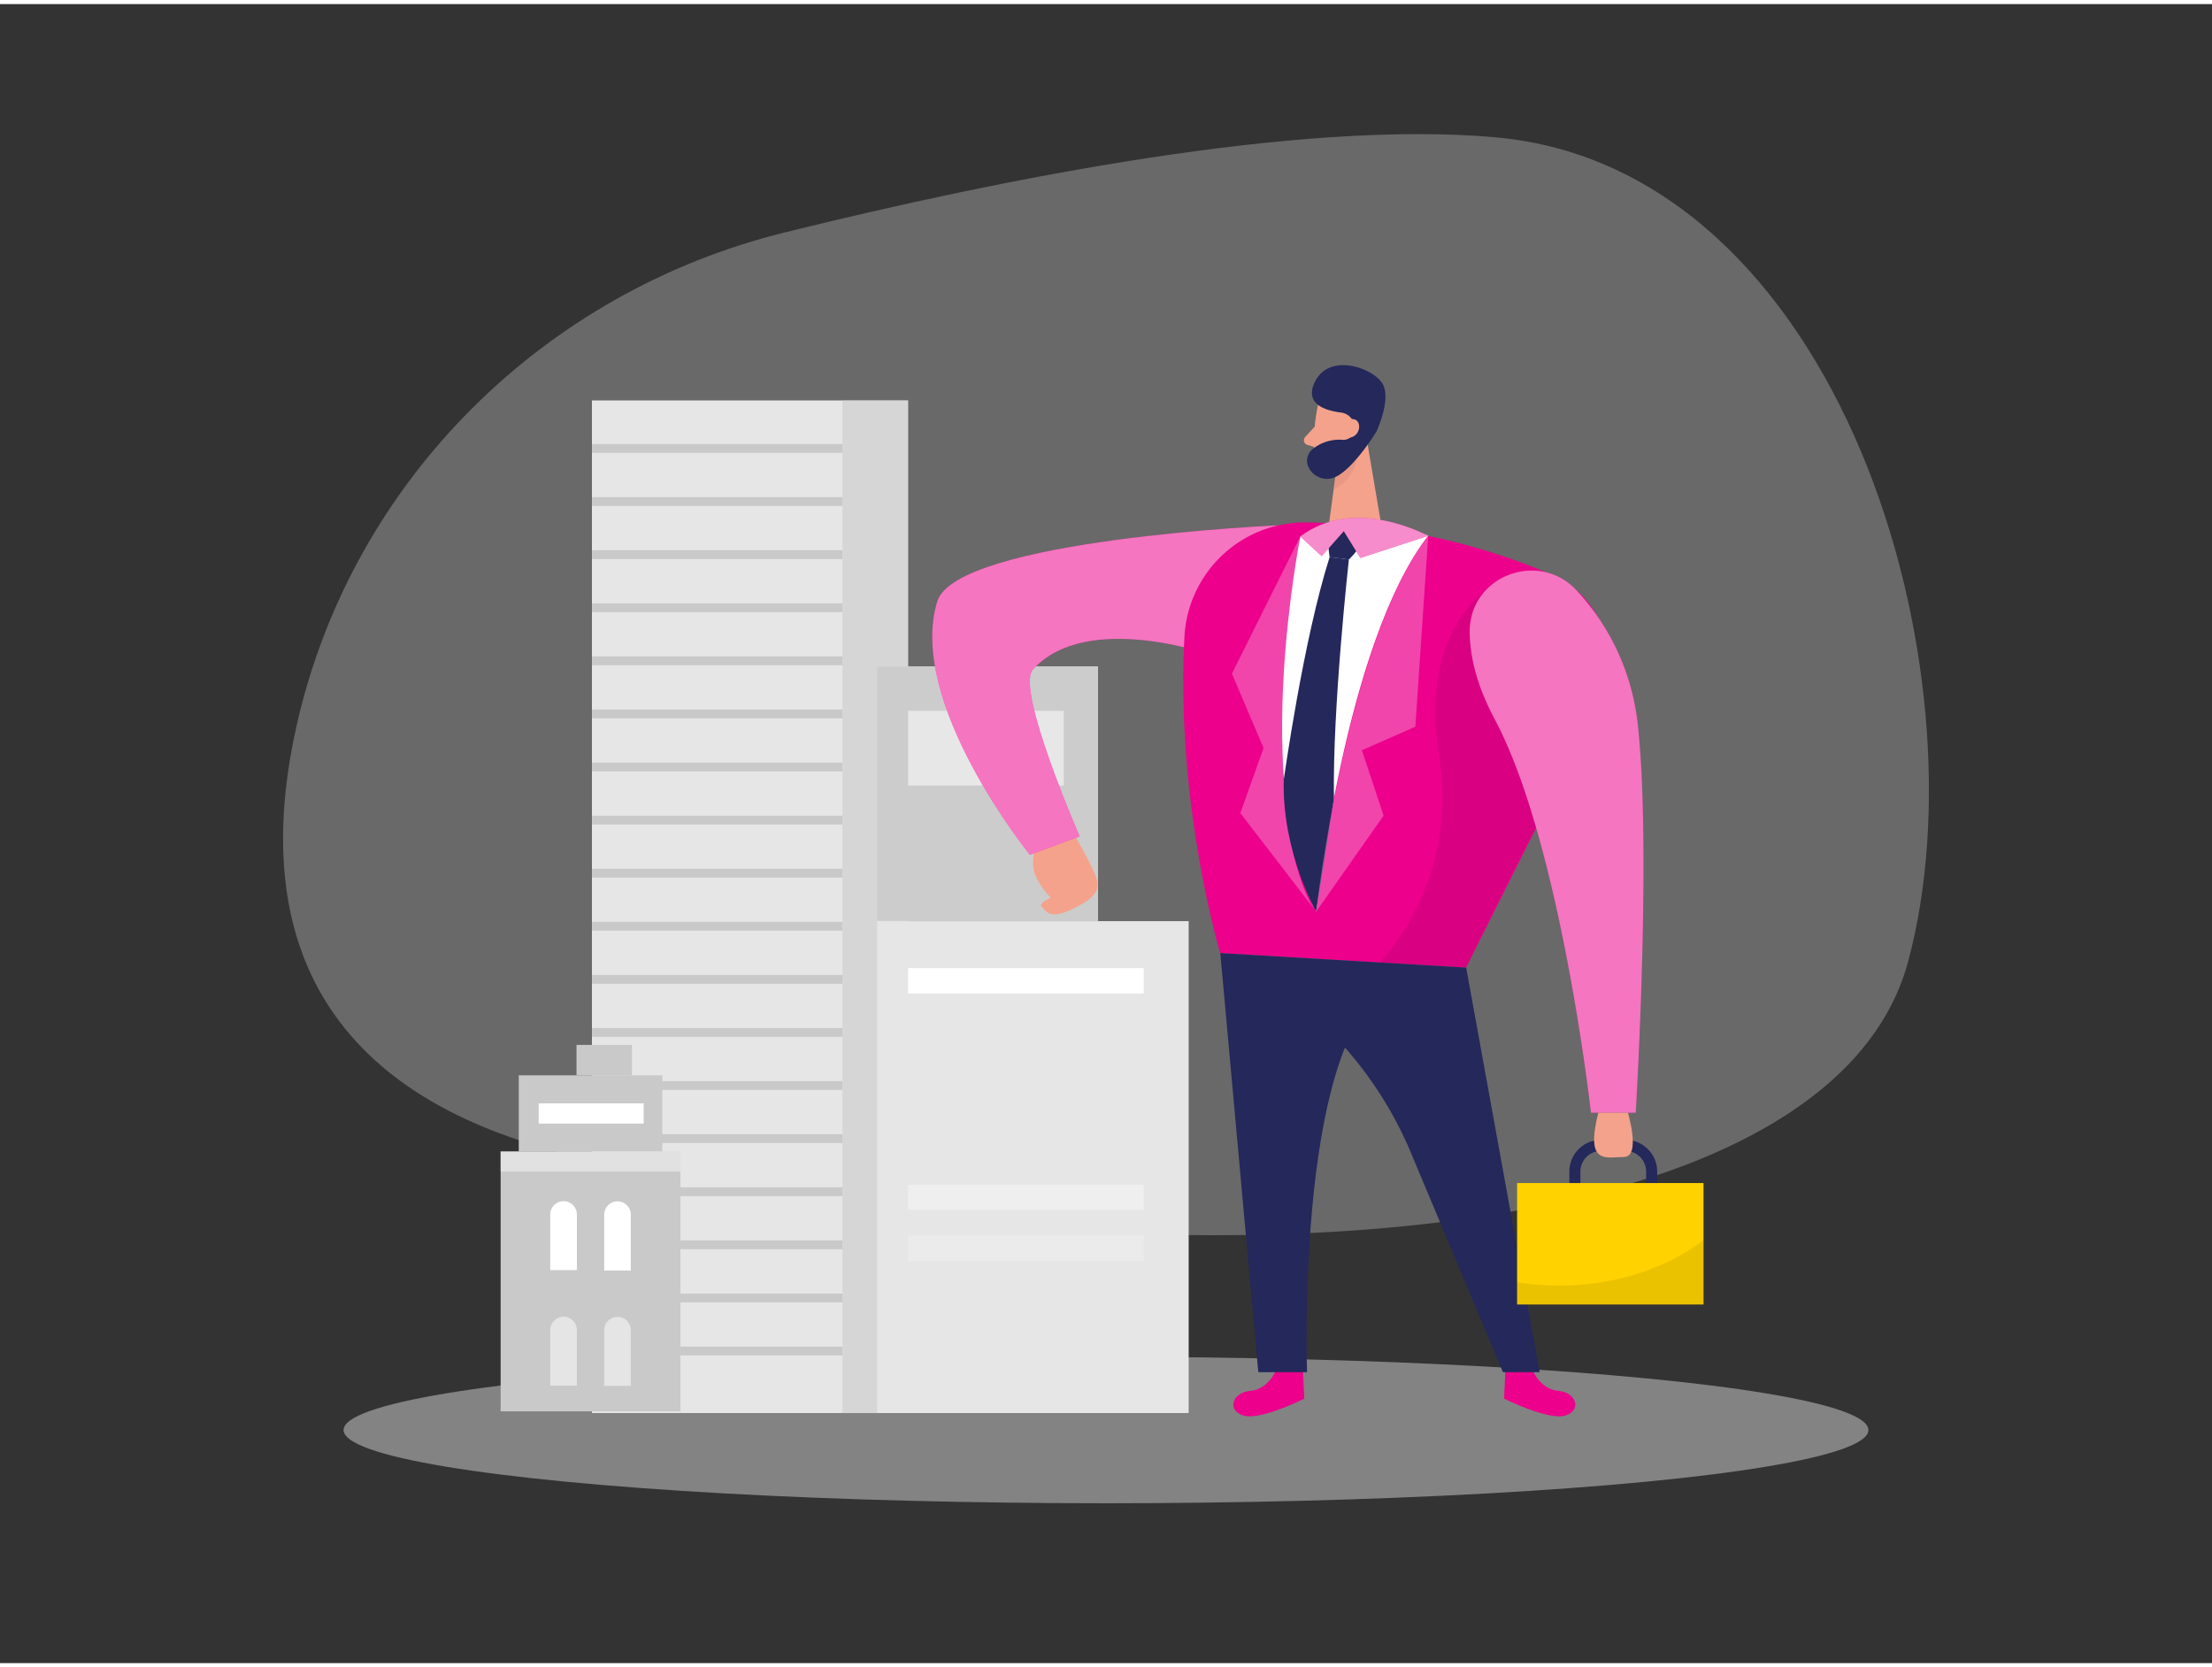 <svg id="Layer_1" data-name="Layer 1" xmlns="http://www.w3.org/2000/svg" viewBox="0 0 400 300" width="406" height="306" class="illustration styles_illustrationTablet__1DWOa"><rect x="0" y="0" width="400" height="300" fill="#333333" stroke="none"/><path d="M142,41.27C98.35,52,63.89,86.07,53.78,129.83c-7.51,32.57-.92,66.14,49.66,78.35,109.36,26.4,227.48,17.69,241.63-35.11S333,29.69,270.43,24.09C234.83,20.9,181.38,31.52,142,41.27Z" fill="#e6e6e6" opacity="0.3"></path><ellipse cx="200" cy="257.85" rx="137.87" ry="13.24" fill="#e6e6e6" opacity="0.45"></ellipse><rect x="107.04" y="71.68" width="57.17" height="183.11" transform="translate(271.25 326.46) rotate(-180)" fill="#e6e6e6"></rect><rect x="152.32" y="71.68" width="11.88" height="183.11" transform="translate(316.53 326.46) rotate(-180)" fill="#c9c9c9" opacity="0.57"></rect><rect x="107.04" y="79.56" width="45.28" height="1.59" transform="translate(259.37 160.71) rotate(-180)" fill="#c9c9c9"></rect><rect x="107.04" y="89.16" width="45.28" height="1.59" transform="translate(259.37 179.91) rotate(-180)" fill="#c9c9c9"></rect><rect x="107.04" y="98.76" width="45.28" height="1.59" transform="translate(259.37 199.11) rotate(-180)" fill="#c9c9c9"></rect><rect x="107.04" y="108.36" width="45.28" height="1.59" transform="translate(259.37 218.31) rotate(-180)" fill="#c9c9c9"></rect><rect x="107.04" y="117.96" width="45.28" height="1.59" transform="translate(259.37 237.51) rotate(-180)" fill="#c9c9c9"></rect><rect x="107.04" y="127.56" width="45.28" height="1.59" transform="translate(259.37 256.71) rotate(-180)" fill="#c9c9c9"></rect><rect x="107.04" y="137.16" width="45.28" height="1.59" transform="translate(259.37 275.91) rotate(-180)" fill="#c9c9c9"></rect><rect x="107.04" y="146.76" width="45.28" height="1.59" transform="translate(259.37 295.11) rotate(-180)" fill="#c9c9c9"></rect><rect x="107.04" y="156.36" width="45.28" height="1.59" transform="translate(259.37 314.31) rotate(-180)" fill="#c9c9c9"></rect><rect x="107.04" y="165.96" width="45.28" height="1.59" transform="translate(259.37 333.51) rotate(-180)" fill="#c9c9c9"></rect><rect x="107.04" y="175.56" width="45.28" height="1.59" transform="translate(259.37 352.71) rotate(-180)" fill="#c9c9c9"></rect><rect x="107.04" y="185.16" width="45.28" height="1.59" transform="translate(259.37 371.91) rotate(-180)" fill="#c9c9c9"></rect><rect x="107.04" y="194.76" width="45.28" height="1.59" transform="translate(259.37 391.11) rotate(-180)" fill="#c9c9c9"></rect><rect x="107.04" y="204.36" width="45.28" height="1.59" transform="translate(259.37 410.31) rotate(-180)" fill="#c9c9c9"></rect><rect x="107.04" y="213.96" width="45.28" height="1.59" transform="translate(259.37 429.51) rotate(-180)" fill="#c9c9c9"></rect><rect x="107.04" y="223.56" width="45.28" height="1.59" transform="translate(259.37 448.71) rotate(-180)" fill="#c9c9c9"></rect><rect x="107.04" y="233.16" width="45.28" height="1.59" transform="translate(259.37 467.92) rotate(-180)" fill="#c9c9c9"></rect><rect x="107.04" y="242.76" width="45.28" height="1.59" transform="translate(259.37 487.12) rotate(-180)" fill="#c9c9c9"></rect><rect x="90.53" y="207.48" width="32.52" height="46.99" fill="#c9c9c9"></rect><rect x="93.81" y="193.71" width="25.96" height="13.78" fill="#c9c9c9"></rect><rect x="90.53" y="207.48" width="32.52" height="3.62" fill="#fff" opacity="0.44"></rect><rect x="104.25" y="188.21" width="10.03" height="5.5" fill="#c9c9c9"></rect><rect x="158.62" y="119.8" width="39.91" height="45.98" fill="#c9c9c9"></rect><rect x="158.62" y="119.8" width="39.91" height="45.98" fill="#fff" opacity="0.44"></rect><rect x="158.62" y="119.8" width="39.91" height="45.98" fill="#ccc"></rect><rect x="158.62" y="165.83" width="56.33" height="88.95" fill="#e6e6e6"></rect><rect x="164.21" y="213.46" width="42.61" height="4.58" fill="#fff" opacity="0.34"></rect><rect x="164.21" y="222.71" width="42.61" height="4.58" fill="#fff" opacity="0.18"></rect><rect x="164.21" y="127.8" width="28.15" height="13.5" fill="#fff" opacity="0.52"></rect><rect x="97.41" y="198.78" width="18.99" height="3.66" fill="#fff"></rect><rect x="164.21" y="174.32" width="42.61" height="4.58" fill="#fff"></rect><path d="M111.66,216.5h0a2.41,2.41,0,0,1,2.41,2.41V229a0,0,0,0,1,0,0h-4.81a0,0,0,0,1,0,0V218.91A2.41,2.41,0,0,1,111.66,216.5Z" fill="#fff"></path><path d="M101.91,216.47h0a2.41,2.41,0,0,1,2.41,2.41v10.05a0,0,0,0,1,0,0H99.5a0,0,0,0,1,0,0V218.88A2.41,2.41,0,0,1,101.91,216.47Z" fill="#fff"></path><path d="M111.66,237.39h0a2.41,2.41,0,0,1,2.41,2.41v10.05a0,0,0,0,1,0,0h-4.81a0,0,0,0,1,0,0V239.8A2.41,2.41,0,0,1,111.66,237.39Z" fill="#fff" opacity="0.52"></path><path d="M101.91,237.36h0a2.41,2.41,0,0,1,2.41,2.41v10.05a0,0,0,0,1,0,0H99.5a0,0,0,0,1,0,0V239.77A2.41,2.41,0,0,1,101.91,237.36Z" fill="#fff" opacity="0.52"></path><path d="M187.32,151.44c0,.46-1.12,3.91,0,6.3a13.83,13.83,0,0,0,2.72,3.88s-2.4.91-1.61,1.69,1.43,2.25,5.3.42,4.93-3.1,4.71-5-5.06-10.07-5.06-10.07Z" fill="#f4a28c"></path><path d="M231.31,94.25S173,96.77,169.49,108c-5.63,18.23,16.75,45.84,16.75,45.84l9-3.34s-11.64-26.63-8.47-30.16C196.68,109.39,220,118,220,118Z" fill="#EC008C"></path><path d="M231.31,94.25S173,96.77,169.49,108c-5.63,18.23,16.75,45.84,16.75,45.84l9-3.34s-11.64-26.63-8.47-30.16C196.68,109.39,220,118,220,118Z" fill="#fff" opacity="0.46"></path><path d="M230.89,246.7s-1.36,3.77-4.76,4.06-4.3,3.62-1.23,4.49,10.95-3.07,10.95-3.07l-.22-4.92Z" fill="#EC008C"></path><path d="M277,246.7s1.35,3.77,4.76,4.06,4.29,3.62,1.23,4.49-11-3.07-11-3.07l.22-4.92Z" fill="#EC008C"></path><path d="M236.46,93.73a117.81,117.81,0,0,1,44.07,9.42,17,17,0,0,1,8.58,23.25l-24,47.84-44.46-2.63s-8.09-26.89-6.46-57.3A21.84,21.84,0,0,1,236.46,93.73Z" fill="#EC008C"></path><path d="M265.13,174.24l13.29,73.15h-6.64l-16.66-39.72a68.9,68.9,0,0,0-29.56-33.29l-4.89-2.77Z" fill="#24285b"></path><path d="M220.67,171.61l6.87,75.78h8.82s-2.06-57,13.87-69.16Z" fill="#24285b"></path><path d="M268.08,106.67s-11.36,7.3-7.78,29.75a45,45,0,0,1-10.75,36.89l15.58.93s10-20.84,12.66-25.26S268.08,106.67,268.08,106.67Z" opacity="0.08"></path><path d="M265.77,113.47c0-10.17,12.66-14.86,19.46-7.31a42.14,42.14,0,0,1,10.83,23.24c2.7,22.33-.27,71.08-.27,71.08H287.7s-5.46-48.72-17.37-71.08C267,123.17,265.79,117.87,265.77,113.47Z" fill="#EC008C"></path><path d="M265.77,113.47c0-10.17,12.66-14.86,19.46-7.31a42.14,42.14,0,0,1,10.83,23.24c2.7,22.33-.27,71.08-.27,71.08H287.7s-5.46-48.72-17.37-71.08C267,123.17,265.79,117.87,265.77,113.47Z" fill="#fff" opacity="0.46"></path><path d="M298.67,214.55v-3.44a4.73,4.73,0,0,0-4.73-4.73h-4.42a4.73,4.73,0,0,0-4.73,4.73v3.7" fill="none" stroke="#24285b" stroke-miterlimit="10" stroke-width="2"></path><rect x="274.34" y="213.19" width="33.71" height="21.96" transform="translate(582.39 448.34) rotate(-180)" fill="#ffd200"></rect><path d="M308.05,223.49s-12.63,10.85-33.71,7.66v4h33.71Z" opacity="0.08"></path><path d="M294.38,200.48s2.43,8-.76,8-7,1.53-4.6-8Z" fill="#f4a28c"></path><path d="M238.22,73.06a33.1,33.1,0,0,0-.52,8.9,2.69,2.69,0,0,0,3.06,2.28,6,6,0,0,0,5.11-4L248,75.79a4.82,4.82,0,0,0-1.56-5.34C243.62,68,238.68,69.82,238.22,73.06Z" fill="#f4a28c"></path><polygon points="246.87 77.03 249.81 94.36 240.15 95.3 241.89 82.31 246.87 77.03" fill="#f4a28c"></polygon><path d="M237.74,76.41,236,78.31a.86.86,0,0,0,.39,1.39l2,.61Z" fill="#f4a28c"></path><path d="M241.69,84s1.24-.1,3.61-1.93c0,0,0,3.51-4.16,5.75Z" fill="#ce8172" opacity="0.31"></path><path d="M244.9,77.19a2,2,0,0,1-2,1.61,7.72,7.72,0,0,0-5.59,1.71c-2.69,2.54.83,6.54,4.18,5s7.4-8.19,7.4-8.19,2.6-5.44,1.25-8.41-9.92-6.23-12.49-.33c-1.65,3.77,2,4.93,4.86,5.28a2.81,2.81,0,0,1,2.41,3.28Z" fill="#24285b"></path><path d="M243.07,76.79s.26-2.05,1.78-1.72,1.17,3.28-1,3.34Z" fill="#f4a28c"></path><path d="M235.14,96.28s-9.07,45.61,2.88,67.83c0,0,5.2-48.59,20.25-68C258.27,96.15,247,91.5,235.14,96.28Z" fill="#fff"></path><path d="M235.14,96.28l-12.37,24.79,5.72,13.46-4.2,11.76L238,164.11S226.47,150.84,235.14,96.28Z" fill="#fff" opacity="0.27"></path><path d="M240.28,95.1c.21-1.32,1.05-1,2.37-1.18,1.17-.18,2.8-1.45,3.75-.09,1.83,2.62-2.48,6.6-2.48,6.6l-3.48-.43A19.35,19.35,0,0,1,240.28,95.1Z" fill="#24285b"></path><path d="M240.44,100l3.48.43s-3,27-2.7,43.21L238,164.11s-6.25-10.94-5.85-23.92C232.17,140.19,235.65,115,240.44,100Z" fill="#24285b"></path><path d="M235.14,96.28,239,99.83l4-4.52,3,4.85,12.23-4S245,88.76,235.14,96.28Z" fill="#EC008C"></path><path d="M235.14,96.28,239,99.83l4-4.52,3,4.85,12.23-4S245,88.76,235.14,96.28Z" fill="#fff" opacity="0.55"></path><path d="M258.27,96.15l-2.33,34.52-9.67,4.26,3.93,11.82L238,164.11S243.47,115.28,258.27,96.15Z" fill="#fff" opacity="0.27"></path></svg>